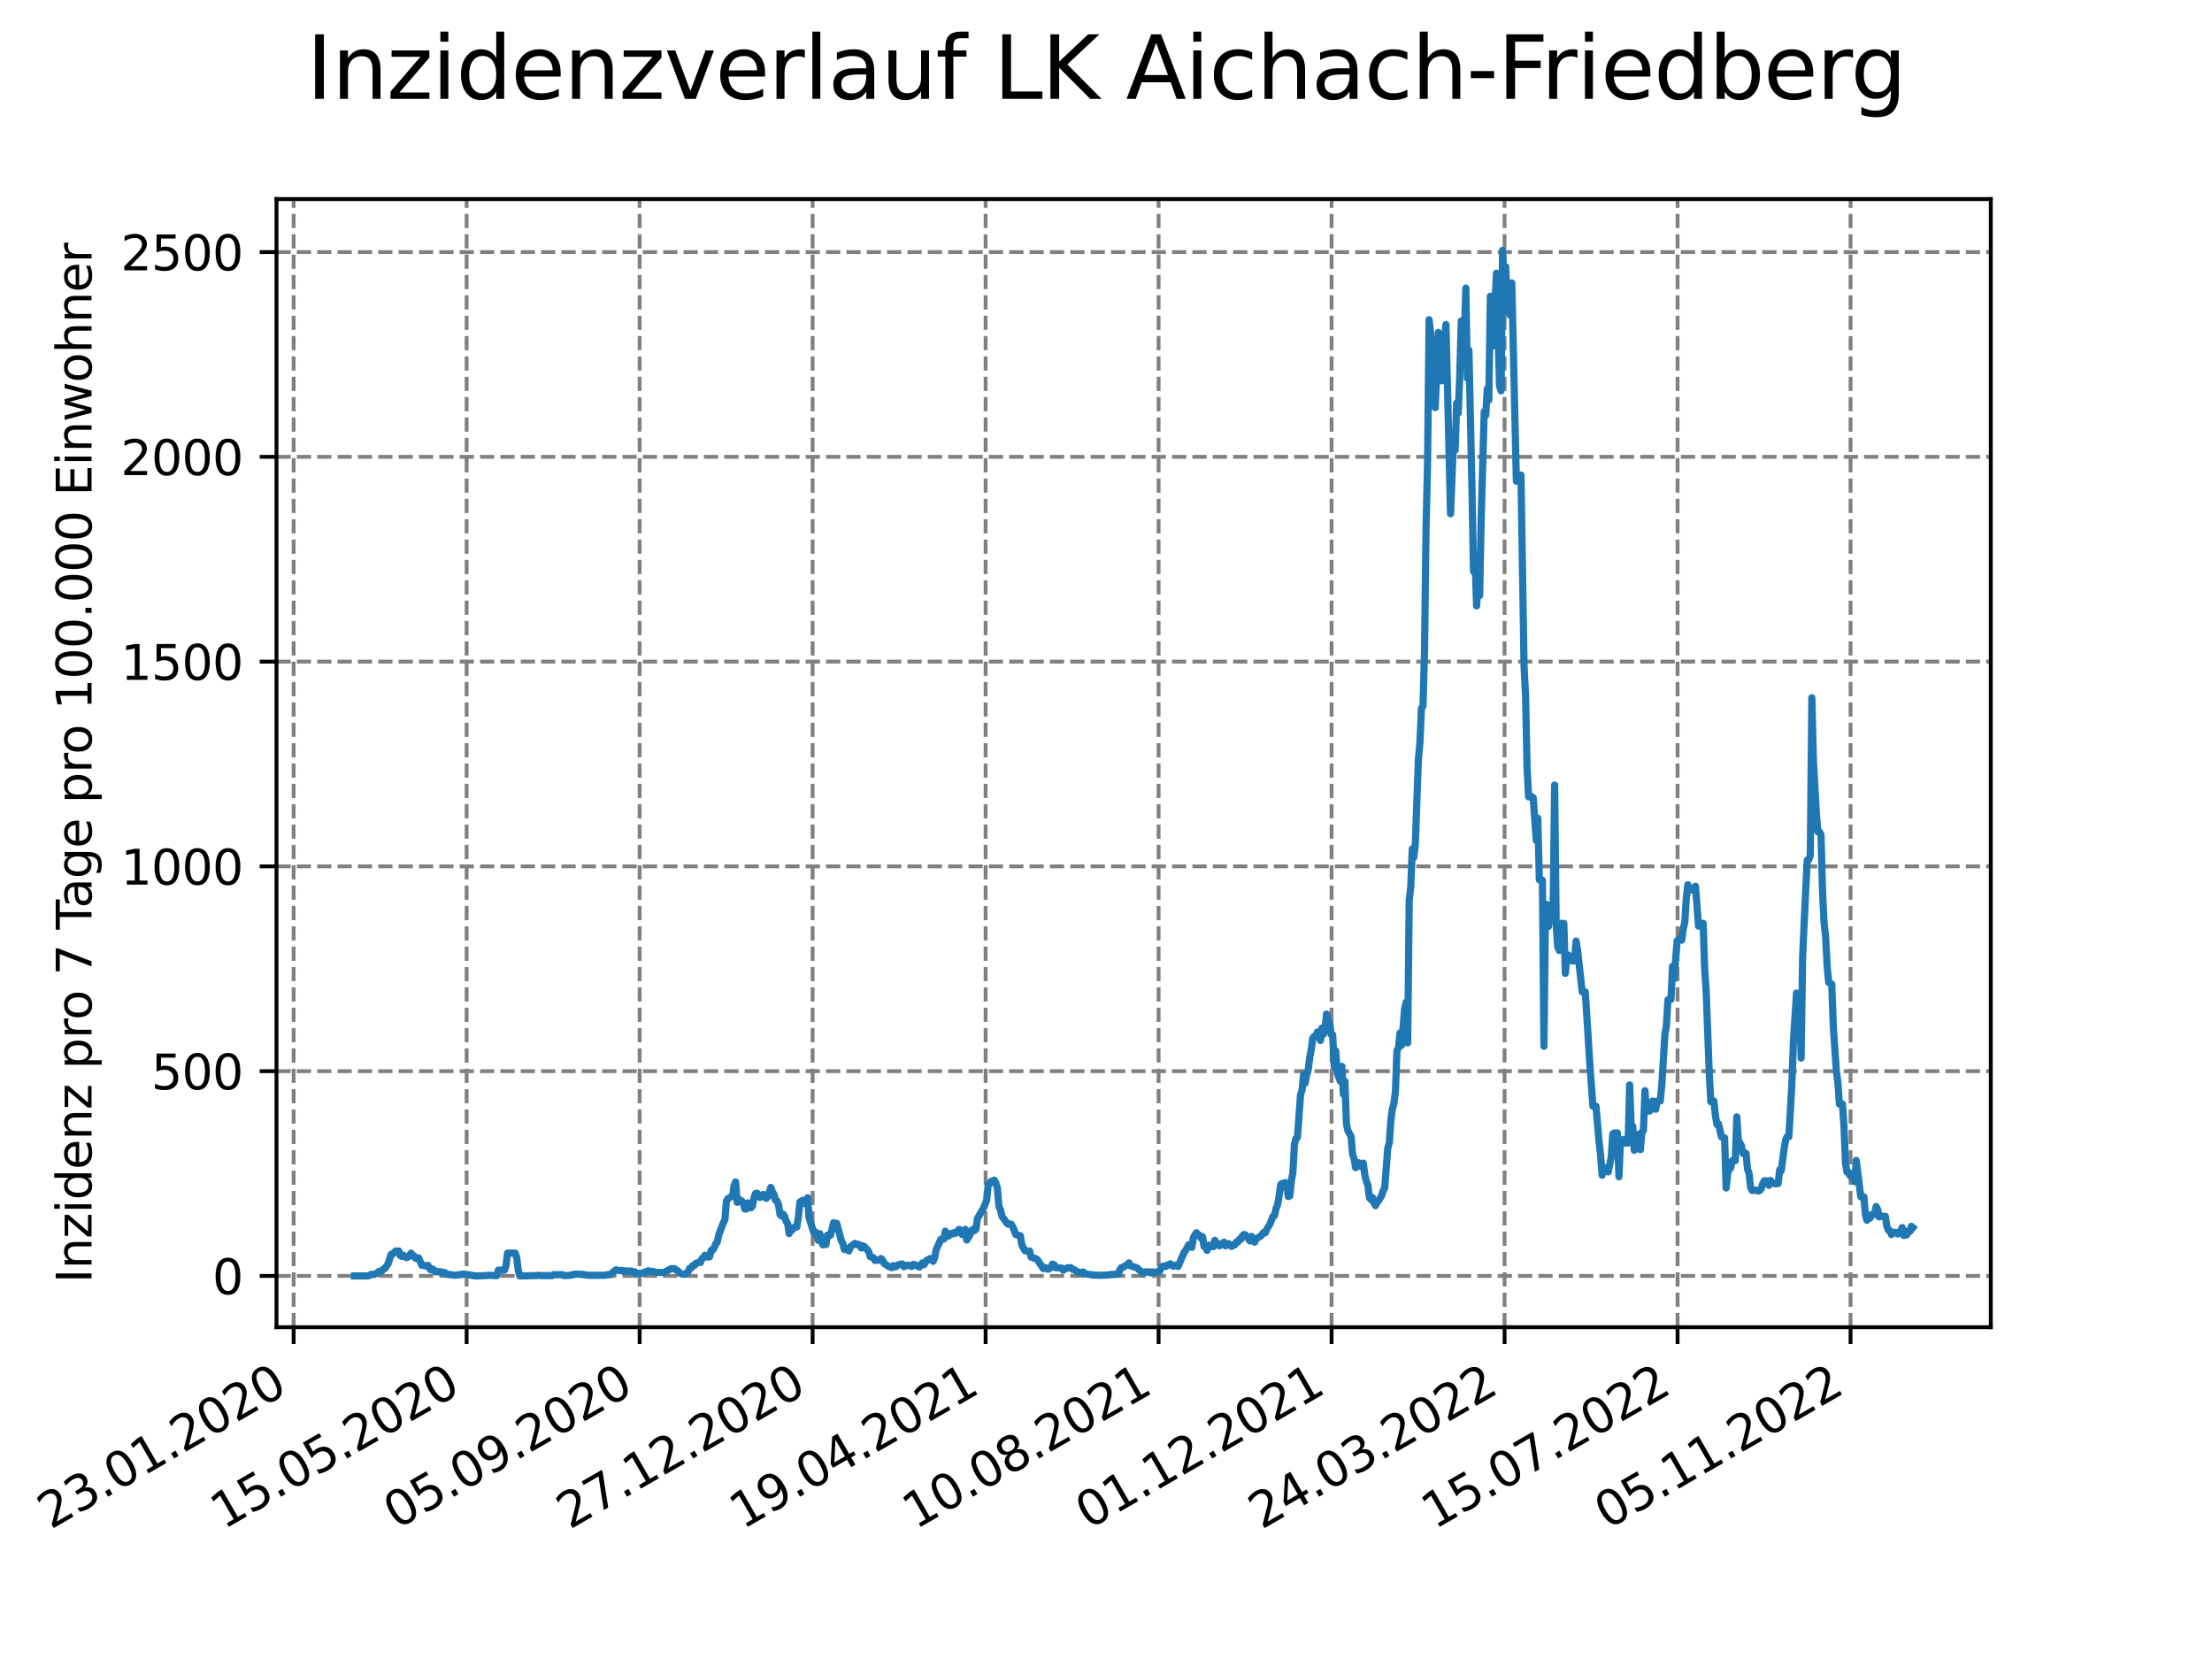 <?xml version="1.0" encoding="utf-8" standalone="no"?>
<!DOCTYPE svg PUBLIC "-//W3C//DTD SVG 1.1//EN"
  "http://www.w3.org/Graphics/SVG/1.1/DTD/svg11.dtd">
<svg xmlns:xlink="http://www.w3.org/1999/xlink" width="460.8pt" height="345.6pt" viewBox="0 0 460.8 345.6" xmlns="http://www.w3.org/2000/svg" version="1.1">
 <defs>
  <style type="text/css">*{stroke-linejoin: round; stroke-linecap: butt}</style>
 </defs>
 <g id="figure_1">
  <g id="patch_1">
   <path d="M 0 345.6 
L 460.8 345.6 
L 460.8 0 
L 0 0 
z
" style="fill: #ffffff"/>
  </g>
  <g id="axes_1">
   <g id="patch_2">
    <path d="M 57.6 276.48 
L 414.72 276.48 
L 414.72 41.472 
L 57.6 41.472 
z
" style="fill: #ffffff"/>
   </g>
   <g id="matplotlib.axis_1">
    <g id="xtick_1">
     <g id="line2d_1">
      <path d="M 61.169 276.48 
L 61.169 41.472 
" clip-path="url(#p72511f8af3)" style="fill: none; stroke-dasharray: 2.96,1.28; stroke-dashoffset: 0; stroke: #808080; stroke-width: 0.8"/>
     </g>
     <g id="line2d_2">
      <defs>
       <path id="m64e307fc6c" d="M 0 0 
L 0 3.5 
" style="stroke: #000000; stroke-width: 0.8"/>
      </defs>
      <g>
       <use xlink:href="#m64e307fc6c" x="61.169" y="276.48" style="stroke: #000000; stroke-width: 0.8"/>
      </g>
     </g>
     <g id="text_1">
      <!-- 23.01.2020 -->
      <g transform="translate(10.544 318.689) rotate(-30) scale(0.1 -0.1)">
       <defs>
        <path id="DejaVuSans-32" d="M 1228 531 
L 3431 531 
L 3431 0 
L 469 0 
L 469 531 
Q 828 903 1448 1529 
Q 2069 2156 2228 2338 
Q 2531 2678 2651 2914 
Q 2772 3150 2772 3378 
Q 2772 3750 2511 3984 
Q 2250 4219 1831 4219 
Q 1534 4219 1204 4116 
Q 875 4013 500 3803 
L 500 4441 
Q 881 4594 1212 4672 
Q 1544 4750 1819 4750 
Q 2544 4750 2975 4387 
Q 3406 4025 3406 3419 
Q 3406 3131 3298 2873 
Q 3191 2616 2906 2266 
Q 2828 2175 2409 1742 
Q 1991 1309 1228 531 
z
" transform="scale(0.016)"/>
        <path id="DejaVuSans-33" d="M 2597 2516 
Q 3050 2419 3304 2112 
Q 3559 1806 3559 1356 
Q 3559 666 3084 287 
Q 2609 -91 1734 -91 
Q 1441 -91 1130 -33 
Q 819 25 488 141 
L 488 750 
Q 750 597 1062 519 
Q 1375 441 1716 441 
Q 2309 441 2620 675 
Q 2931 909 2931 1356 
Q 2931 1769 2642 2001 
Q 2353 2234 1838 2234 
L 1294 2234 
L 1294 2753 
L 1863 2753 
Q 2328 2753 2575 2939 
Q 2822 3125 2822 3475 
Q 2822 3834 2567 4026 
Q 2313 4219 1838 4219 
Q 1578 4219 1281 4162 
Q 984 4106 628 3988 
L 628 4550 
Q 988 4650 1302 4700 
Q 1616 4750 1894 4750 
Q 2613 4750 3031 4423 
Q 3450 4097 3450 3541 
Q 3450 3153 3228 2886 
Q 3006 2619 2597 2516 
z
" transform="scale(0.016)"/>
        <path id="DejaVuSans-2e" d="M 684 794 
L 1344 794 
L 1344 0 
L 684 0 
L 684 794 
z
" transform="scale(0.016)"/>
        <path id="DejaVuSans-30" d="M 2034 4250 
Q 1547 4250 1301 3770 
Q 1056 3291 1056 2328 
Q 1056 1369 1301 889 
Q 1547 409 2034 409 
Q 2525 409 2770 889 
Q 3016 1369 3016 2328 
Q 3016 3291 2770 3770 
Q 2525 4250 2034 4250 
z
M 2034 4750 
Q 2819 4750 3233 4129 
Q 3647 3509 3647 2328 
Q 3647 1150 3233 529 
Q 2819 -91 2034 -91 
Q 1250 -91 836 529 
Q 422 1150 422 2328 
Q 422 3509 836 4129 
Q 1250 4750 2034 4750 
z
" transform="scale(0.016)"/>
        <path id="DejaVuSans-31" d="M 794 531 
L 1825 531 
L 1825 4091 
L 703 3866 
L 703 4441 
L 1819 4666 
L 2450 4666 
L 2450 531 
L 3481 531 
L 3481 0 
L 794 0 
L 794 531 
z
" transform="scale(0.016)"/>
       </defs>
       <use xlink:href="#DejaVuSans-32"/>
       <use xlink:href="#DejaVuSans-33" x="63.623"/>
       <use xlink:href="#DejaVuSans-2e" x="127.246"/>
       <use xlink:href="#DejaVuSans-30" x="159.033"/>
       <use xlink:href="#DejaVuSans-31" x="222.656"/>
       <use xlink:href="#DejaVuSans-2e" x="286.279"/>
       <use xlink:href="#DejaVuSans-32" x="318.066"/>
       <use xlink:href="#DejaVuSans-30" x="381.689"/>
       <use xlink:href="#DejaVuSans-32" x="445.312"/>
       <use xlink:href="#DejaVuSans-30" x="508.936"/>
      </g>
     </g>
    </g>
    <g id="xtick_2">
     <g id="line2d_3">
      <path d="M 97.206 276.48 
L 97.206 41.472 
" clip-path="url(#p72511f8af3)" style="fill: none; stroke-dasharray: 2.96,1.28; stroke-dashoffset: 0; stroke: #808080; stroke-width: 0.8"/>
     </g>
     <g id="line2d_4">
      <g>
       <use xlink:href="#m64e307fc6c" x="97.206" y="276.48" style="stroke: #000000; stroke-width: 0.8"/>
      </g>
     </g>
     <g id="text_2">
      <!-- 15.05.2020 -->
      <g transform="translate(46.581 318.689) rotate(-30) scale(0.1 -0.1)">
       <defs>
        <path id="DejaVuSans-35" d="M 691 4666 
L 3169 4666 
L 3169 4134 
L 1269 4134 
L 1269 2991 
Q 1406 3038 1543 3061 
Q 1681 3084 1819 3084 
Q 2600 3084 3056 2656 
Q 3513 2228 3513 1497 
Q 3513 744 3044 326 
Q 2575 -91 1722 -91 
Q 1428 -91 1123 -41 
Q 819 9 494 109 
L 494 744 
Q 775 591 1075 516 
Q 1375 441 1709 441 
Q 2250 441 2565 725 
Q 2881 1009 2881 1497 
Q 2881 1984 2565 2268 
Q 2250 2553 1709 2553 
Q 1456 2553 1204 2497 
Q 953 2441 691 2322 
L 691 4666 
z
" transform="scale(0.016)"/>
       </defs>
       <use xlink:href="#DejaVuSans-31"/>
       <use xlink:href="#DejaVuSans-35" x="63.623"/>
       <use xlink:href="#DejaVuSans-2e" x="127.246"/>
       <use xlink:href="#DejaVuSans-30" x="159.033"/>
       <use xlink:href="#DejaVuSans-35" x="222.656"/>
       <use xlink:href="#DejaVuSans-2e" x="286.279"/>
       <use xlink:href="#DejaVuSans-32" x="318.066"/>
       <use xlink:href="#DejaVuSans-30" x="381.689"/>
       <use xlink:href="#DejaVuSans-32" x="445.312"/>
       <use xlink:href="#DejaVuSans-30" x="508.936"/>
      </g>
     </g>
    </g>
    <g id="xtick_3">
     <g id="line2d_5">
      <path d="M 133.244 276.48 
L 133.244 41.472 
" clip-path="url(#p72511f8af3)" style="fill: none; stroke-dasharray: 2.96,1.28; stroke-dashoffset: 0; stroke: #808080; stroke-width: 0.8"/>
     </g>
     <g id="line2d_6">
      <g>
       <use xlink:href="#m64e307fc6c" x="133.244" y="276.48" style="stroke: #000000; stroke-width: 0.8"/>
      </g>
     </g>
     <g id="text_3">
      <!-- 05.09.2020 -->
      <g transform="translate(82.619 318.689) rotate(-30) scale(0.1 -0.1)">
       <defs>
        <path id="DejaVuSans-39" d="M 703 97 
L 703 672 
Q 941 559 1184 500 
Q 1428 441 1663 441 
Q 2288 441 2617 861 
Q 2947 1281 2994 2138 
Q 2813 1869 2534 1725 
Q 2256 1581 1919 1581 
Q 1219 1581 811 2004 
Q 403 2428 403 3163 
Q 403 3881 828 4315 
Q 1253 4750 1959 4750 
Q 2769 4750 3195 4129 
Q 3622 3509 3622 2328 
Q 3622 1225 3098 567 
Q 2575 -91 1691 -91 
Q 1453 -91 1209 -44 
Q 966 3 703 97 
z
M 1959 2075 
Q 2384 2075 2632 2365 
Q 2881 2656 2881 3163 
Q 2881 3666 2632 3958 
Q 2384 4250 1959 4250 
Q 1534 4250 1286 3958 
Q 1038 3666 1038 3163 
Q 1038 2656 1286 2365 
Q 1534 2075 1959 2075 
z
" transform="scale(0.016)"/>
       </defs>
       <use xlink:href="#DejaVuSans-30"/>
       <use xlink:href="#DejaVuSans-35" x="63.623"/>
       <use xlink:href="#DejaVuSans-2e" x="127.246"/>
       <use xlink:href="#DejaVuSans-30" x="159.033"/>
       <use xlink:href="#DejaVuSans-39" x="222.656"/>
       <use xlink:href="#DejaVuSans-2e" x="286.279"/>
       <use xlink:href="#DejaVuSans-32" x="318.066"/>
       <use xlink:href="#DejaVuSans-30" x="381.689"/>
       <use xlink:href="#DejaVuSans-32" x="445.312"/>
       <use xlink:href="#DejaVuSans-30" x="508.936"/>
      </g>
     </g>
    </g>
    <g id="xtick_4">
     <g id="line2d_7">
      <path d="M 169.281 276.48 
L 169.281 41.472 
" clip-path="url(#p72511f8af3)" style="fill: none; stroke-dasharray: 2.96,1.28; stroke-dashoffset: 0; stroke: #808080; stroke-width: 0.8"/>
     </g>
     <g id="line2d_8">
      <g>
       <use xlink:href="#m64e307fc6c" x="169.281" y="276.48" style="stroke: #000000; stroke-width: 0.8"/>
      </g>
     </g>
     <g id="text_4">
      <!-- 27.12.2020 -->
      <g transform="translate(118.656 318.689) rotate(-30) scale(0.1 -0.1)">
       <defs>
        <path id="DejaVuSans-37" d="M 525 4666 
L 3525 4666 
L 3525 4397 
L 1831 0 
L 1172 0 
L 2766 4134 
L 525 4134 
L 525 4666 
z
" transform="scale(0.016)"/>
       </defs>
       <use xlink:href="#DejaVuSans-32"/>
       <use xlink:href="#DejaVuSans-37" x="63.623"/>
       <use xlink:href="#DejaVuSans-2e" x="127.246"/>
       <use xlink:href="#DejaVuSans-31" x="159.033"/>
       <use xlink:href="#DejaVuSans-32" x="222.656"/>
       <use xlink:href="#DejaVuSans-2e" x="286.279"/>
       <use xlink:href="#DejaVuSans-32" x="318.066"/>
       <use xlink:href="#DejaVuSans-30" x="381.689"/>
       <use xlink:href="#DejaVuSans-32" x="445.312"/>
       <use xlink:href="#DejaVuSans-30" x="508.936"/>
      </g>
     </g>
    </g>
    <g id="xtick_5">
     <g id="line2d_9">
      <path d="M 205.318 276.48 
L 205.318 41.472 
" clip-path="url(#p72511f8af3)" style="fill: none; stroke-dasharray: 2.96,1.28; stroke-dashoffset: 0; stroke: #808080; stroke-width: 0.8"/>
     </g>
     <g id="line2d_10">
      <g>
       <use xlink:href="#m64e307fc6c" x="205.318" y="276.48" style="stroke: #000000; stroke-width: 0.8"/>
      </g>
     </g>
     <g id="text_5">
      <!-- 19.04.2021 -->
      <g transform="translate(154.693 318.689) rotate(-30) scale(0.1 -0.1)">
       <defs>
        <path id="DejaVuSans-34" d="M 2419 4116 
L 825 1625 
L 2419 1625 
L 2419 4116 
z
M 2253 4666 
L 3047 4666 
L 3047 1625 
L 3713 1625 
L 3713 1100 
L 3047 1100 
L 3047 0 
L 2419 0 
L 2419 1100 
L 313 1100 
L 313 1709 
L 2253 4666 
z
" transform="scale(0.016)"/>
       </defs>
       <use xlink:href="#DejaVuSans-31"/>
       <use xlink:href="#DejaVuSans-39" x="63.623"/>
       <use xlink:href="#DejaVuSans-2e" x="127.246"/>
       <use xlink:href="#DejaVuSans-30" x="159.033"/>
       <use xlink:href="#DejaVuSans-34" x="222.656"/>
       <use xlink:href="#DejaVuSans-2e" x="286.279"/>
       <use xlink:href="#DejaVuSans-32" x="318.066"/>
       <use xlink:href="#DejaVuSans-30" x="381.689"/>
       <use xlink:href="#DejaVuSans-32" x="445.312"/>
       <use xlink:href="#DejaVuSans-31" x="508.936"/>
      </g>
     </g>
    </g>
    <g id="xtick_6">
     <g id="line2d_11">
      <path d="M 241.356 276.48 
L 241.356 41.472 
" clip-path="url(#p72511f8af3)" style="fill: none; stroke-dasharray: 2.96,1.28; stroke-dashoffset: 0; stroke: #808080; stroke-width: 0.8"/>
     </g>
     <g id="line2d_12">
      <g>
       <use xlink:href="#m64e307fc6c" x="241.356" y="276.48" style="stroke: #000000; stroke-width: 0.8"/>
      </g>
     </g>
     <g id="text_6">
      <!-- 10.08.2021 -->
      <g transform="translate(190.73 318.689) rotate(-30) scale(0.1 -0.1)">
       <defs>
        <path id="DejaVuSans-38" d="M 2034 2216 
Q 1584 2216 1326 1975 
Q 1069 1734 1069 1313 
Q 1069 891 1326 650 
Q 1584 409 2034 409 
Q 2484 409 2743 651 
Q 3003 894 3003 1313 
Q 3003 1734 2745 1975 
Q 2488 2216 2034 2216 
z
M 1403 2484 
Q 997 2584 770 2862 
Q 544 3141 544 3541 
Q 544 4100 942 4425 
Q 1341 4750 2034 4750 
Q 2731 4750 3128 4425 
Q 3525 4100 3525 3541 
Q 3525 3141 3298 2862 
Q 3072 2584 2669 2484 
Q 3125 2378 3379 2068 
Q 3634 1759 3634 1313 
Q 3634 634 3220 271 
Q 2806 -91 2034 -91 
Q 1263 -91 848 271 
Q 434 634 434 1313 
Q 434 1759 690 2068 
Q 947 2378 1403 2484 
z
M 1172 3481 
Q 1172 3119 1398 2916 
Q 1625 2713 2034 2713 
Q 2441 2713 2670 2916 
Q 2900 3119 2900 3481 
Q 2900 3844 2670 4047 
Q 2441 4250 2034 4250 
Q 1625 4250 1398 4047 
Q 1172 3844 1172 3481 
z
" transform="scale(0.016)"/>
       </defs>
       <use xlink:href="#DejaVuSans-31"/>
       <use xlink:href="#DejaVuSans-30" x="63.623"/>
       <use xlink:href="#DejaVuSans-2e" x="127.246"/>
       <use xlink:href="#DejaVuSans-30" x="159.033"/>
       <use xlink:href="#DejaVuSans-38" x="222.656"/>
       <use xlink:href="#DejaVuSans-2e" x="286.279"/>
       <use xlink:href="#DejaVuSans-32" x="318.066"/>
       <use xlink:href="#DejaVuSans-30" x="381.689"/>
       <use xlink:href="#DejaVuSans-32" x="445.312"/>
       <use xlink:href="#DejaVuSans-31" x="508.936"/>
      </g>
     </g>
    </g>
    <g id="xtick_7">
     <g id="line2d_13">
      <path d="M 277.393 276.48 
L 277.393 41.472 
" clip-path="url(#p72511f8af3)" style="fill: none; stroke-dasharray: 2.96,1.28; stroke-dashoffset: 0; stroke: #808080; stroke-width: 0.8"/>
     </g>
     <g id="line2d_14">
      <g>
       <use xlink:href="#m64e307fc6c" x="277.393" y="276.48" style="stroke: #000000; stroke-width: 0.8"/>
      </g>
     </g>
     <g id="text_7">
      <!-- 01.12.2021 -->
      <g transform="translate(226.768 318.689) rotate(-30) scale(0.1 -0.1)">
       <use xlink:href="#DejaVuSans-30"/>
       <use xlink:href="#DejaVuSans-31" x="63.623"/>
       <use xlink:href="#DejaVuSans-2e" x="127.246"/>
       <use xlink:href="#DejaVuSans-31" x="159.033"/>
       <use xlink:href="#DejaVuSans-32" x="222.656"/>
       <use xlink:href="#DejaVuSans-2e" x="286.279"/>
       <use xlink:href="#DejaVuSans-32" x="318.066"/>
       <use xlink:href="#DejaVuSans-30" x="381.689"/>
       <use xlink:href="#DejaVuSans-32" x="445.312"/>
       <use xlink:href="#DejaVuSans-31" x="508.936"/>
      </g>
     </g>
    </g>
    <g id="xtick_8">
     <g id="line2d_15">
      <path d="M 313.43 276.48 
L 313.43 41.472 
" clip-path="url(#p72511f8af3)" style="fill: none; stroke-dasharray: 2.96,1.28; stroke-dashoffset: 0; stroke: #808080; stroke-width: 0.8"/>
     </g>
     <g id="line2d_16">
      <g>
       <use xlink:href="#m64e307fc6c" x="313.43" y="276.48" style="stroke: #000000; stroke-width: 0.8"/>
      </g>
     </g>
     <g id="text_8">
      <!-- 24.03.2022 -->
      <g transform="translate(262.805 318.689) rotate(-30) scale(0.1 -0.1)">
       <use xlink:href="#DejaVuSans-32"/>
       <use xlink:href="#DejaVuSans-34" x="63.623"/>
       <use xlink:href="#DejaVuSans-2e" x="127.246"/>
       <use xlink:href="#DejaVuSans-30" x="159.033"/>
       <use xlink:href="#DejaVuSans-33" x="222.656"/>
       <use xlink:href="#DejaVuSans-2e" x="286.279"/>
       <use xlink:href="#DejaVuSans-32" x="318.066"/>
       <use xlink:href="#DejaVuSans-30" x="381.689"/>
       <use xlink:href="#DejaVuSans-32" x="445.312"/>
       <use xlink:href="#DejaVuSans-32" x="508.936"/>
      </g>
     </g>
    </g>
    <g id="xtick_9">
     <g id="line2d_17">
      <path d="M 349.468 276.48 
L 349.468 41.472 
" clip-path="url(#p72511f8af3)" style="fill: none; stroke-dasharray: 2.96,1.28; stroke-dashoffset: 0; stroke: #808080; stroke-width: 0.8"/>
     </g>
     <g id="line2d_18">
      <g>
       <use xlink:href="#m64e307fc6c" x="349.468" y="276.48" style="stroke: #000000; stroke-width: 0.8"/>
      </g>
     </g>
     <g id="text_9">
      <!-- 15.07.2022 -->
      <g transform="translate(298.842 318.689) rotate(-30) scale(0.1 -0.1)">
       <use xlink:href="#DejaVuSans-31"/>
       <use xlink:href="#DejaVuSans-35" x="63.623"/>
       <use xlink:href="#DejaVuSans-2e" x="127.246"/>
       <use xlink:href="#DejaVuSans-30" x="159.033"/>
       <use xlink:href="#DejaVuSans-37" x="222.656"/>
       <use xlink:href="#DejaVuSans-2e" x="286.279"/>
       <use xlink:href="#DejaVuSans-32" x="318.066"/>
       <use xlink:href="#DejaVuSans-30" x="381.689"/>
       <use xlink:href="#DejaVuSans-32" x="445.312"/>
       <use xlink:href="#DejaVuSans-32" x="508.936"/>
      </g>
     </g>
    </g>
    <g id="xtick_10">
     <g id="line2d_19">
      <path d="M 385.505 276.48 
L 385.505 41.472 
" clip-path="url(#p72511f8af3)" style="fill: none; stroke-dasharray: 2.96,1.28; stroke-dashoffset: 0; stroke: #808080; stroke-width: 0.8"/>
     </g>
     <g id="line2d_20">
      <g>
       <use xlink:href="#m64e307fc6c" x="385.505" y="276.48" style="stroke: #000000; stroke-width: 0.8"/>
      </g>
     </g>
     <g id="text_10">
      <!-- 05.11.2022 -->
      <g transform="translate(334.88 318.689) rotate(-30) scale(0.1 -0.1)">
       <use xlink:href="#DejaVuSans-30"/>
       <use xlink:href="#DejaVuSans-35" x="63.623"/>
       <use xlink:href="#DejaVuSans-2e" x="127.246"/>
       <use xlink:href="#DejaVuSans-31" x="159.033"/>
       <use xlink:href="#DejaVuSans-31" x="222.656"/>
       <use xlink:href="#DejaVuSans-2e" x="286.279"/>
       <use xlink:href="#DejaVuSans-32" x="318.066"/>
       <use xlink:href="#DejaVuSans-30" x="381.689"/>
       <use xlink:href="#DejaVuSans-32" x="445.312"/>
       <use xlink:href="#DejaVuSans-32" x="508.936"/>
      </g>
     </g>
    </g>
   </g>
   <g id="matplotlib.axis_2">
    <g id="ytick_1">
     <g id="line2d_21">
      <path d="M 57.6 265.798 
L 414.72 265.798 
" clip-path="url(#p72511f8af3)" style="fill: none; stroke-dasharray: 2.96,1.28; stroke-dashoffset: 0; stroke: #808080; stroke-width: 0.8"/>
     </g>
     <g id="line2d_22">
      <defs>
       <path id="m53339ea89e" d="M 0 0 
L -3.5 0 
" style="stroke: #000000; stroke-width: 0.8"/>
      </defs>
      <g>
       <use xlink:href="#m53339ea89e" x="57.6" y="265.798" style="stroke: #000000; stroke-width: 0.8"/>
      </g>
     </g>
     <g id="text_11">
      <!-- 0 -->
      <g transform="translate(44.237 269.597) scale(0.1 -0.1)">
       <use xlink:href="#DejaVuSans-30"/>
      </g>
     </g>
    </g>
    <g id="ytick_2">
     <g id="line2d_23">
      <path d="M 57.6 223.14 
L 414.72 223.14 
" clip-path="url(#p72511f8af3)" style="fill: none; stroke-dasharray: 2.96,1.28; stroke-dashoffset: 0; stroke: #808080; stroke-width: 0.8"/>
     </g>
     <g id="line2d_24">
      <g>
       <use xlink:href="#m53339ea89e" x="57.6" y="223.14" style="stroke: #000000; stroke-width: 0.8"/>
      </g>
     </g>
     <g id="text_12">
      <!-- 500 -->
      <g transform="translate(31.512 226.94) scale(0.1 -0.1)">
       <use xlink:href="#DejaVuSans-35"/>
       <use xlink:href="#DejaVuSans-30" x="63.623"/>
       <use xlink:href="#DejaVuSans-30" x="127.246"/>
      </g>
     </g>
    </g>
    <g id="ytick_3">
     <g id="line2d_25">
      <path d="M 57.6 180.483 
L 414.72 180.483 
" clip-path="url(#p72511f8af3)" style="fill: none; stroke-dasharray: 2.96,1.28; stroke-dashoffset: 0; stroke: #808080; stroke-width: 0.8"/>
     </g>
     <g id="line2d_26">
      <g>
       <use xlink:href="#m53339ea89e" x="57.6" y="180.483" style="stroke: #000000; stroke-width: 0.8"/>
      </g>
     </g>
     <g id="text_13">
      <!-- 1000 -->
      <g transform="translate(25.15 184.282) scale(0.1 -0.1)">
       <use xlink:href="#DejaVuSans-31"/>
       <use xlink:href="#DejaVuSans-30" x="63.623"/>
       <use xlink:href="#DejaVuSans-30" x="127.246"/>
       <use xlink:href="#DejaVuSans-30" x="190.869"/>
      </g>
     </g>
    </g>
    <g id="ytick_4">
     <g id="line2d_27">
      <path d="M 57.6 137.825 
L 414.72 137.825 
" clip-path="url(#p72511f8af3)" style="fill: none; stroke-dasharray: 2.96,1.28; stroke-dashoffset: 0; stroke: #808080; stroke-width: 0.8"/>
     </g>
     <g id="line2d_28">
      <g>
       <use xlink:href="#m53339ea89e" x="57.6" y="137.825" style="stroke: #000000; stroke-width: 0.8"/>
      </g>
     </g>
     <g id="text_14">
      <!-- 1500 -->
      <g transform="translate(25.15 141.625) scale(0.1 -0.1)">
       <use xlink:href="#DejaVuSans-31"/>
       <use xlink:href="#DejaVuSans-35" x="63.623"/>
       <use xlink:href="#DejaVuSans-30" x="127.246"/>
       <use xlink:href="#DejaVuSans-30" x="190.869"/>
      </g>
     </g>
    </g>
    <g id="ytick_5">
     <g id="line2d_29">
      <path d="M 57.6 95.168 
L 414.72 95.168 
" clip-path="url(#p72511f8af3)" style="fill: none; stroke-dasharray: 2.96,1.28; stroke-dashoffset: 0; stroke: #808080; stroke-width: 0.8"/>
     </g>
     <g id="line2d_30">
      <g>
       <use xlink:href="#m53339ea89e" x="57.6" y="95.168" style="stroke: #000000; stroke-width: 0.8"/>
      </g>
     </g>
     <g id="text_15">
      <!-- 2000 -->
      <g transform="translate(25.15 98.967) scale(0.1 -0.1)">
       <use xlink:href="#DejaVuSans-32"/>
       <use xlink:href="#DejaVuSans-30" x="63.623"/>
       <use xlink:href="#DejaVuSans-30" x="127.246"/>
       <use xlink:href="#DejaVuSans-30" x="190.869"/>
      </g>
     </g>
    </g>
    <g id="ytick_6">
     <g id="line2d_31">
      <path d="M 57.6 52.511 
L 414.72 52.511 
" clip-path="url(#p72511f8af3)" style="fill: none; stroke-dasharray: 2.96,1.28; stroke-dashoffset: 0; stroke: #808080; stroke-width: 0.8"/>
     </g>
     <g id="line2d_32">
      <g>
       <use xlink:href="#m53339ea89e" x="57.6" y="52.511" style="stroke: #000000; stroke-width: 0.8"/>
      </g>
     </g>
     <g id="text_16">
      <!-- 2500 -->
      <g transform="translate(25.15 56.31) scale(0.1 -0.1)">
       <use xlink:href="#DejaVuSans-32"/>
       <use xlink:href="#DejaVuSans-35" x="63.623"/>
       <use xlink:href="#DejaVuSans-30" x="127.246"/>
       <use xlink:href="#DejaVuSans-30" x="190.869"/>
      </g>
     </g>
    </g>
    <g id="text_17">
     <!-- Inzidenz pro 7 Tage pro 100.000 Einwohner -->
     <g transform="translate(19.07 267.301) rotate(-90) scale(0.1 -0.1)">
      <defs>
       <path id="DejaVuSans-49" d="M 628 4666 
L 1259 4666 
L 1259 0 
L 628 0 
L 628 4666 
z
" transform="scale(0.016)"/>
       <path id="DejaVuSans-6e" d="M 3513 2113 
L 3513 0 
L 2938 0 
L 2938 2094 
Q 2938 2591 2744 2837 
Q 2550 3084 2163 3084 
Q 1697 3084 1428 2787 
Q 1159 2491 1159 1978 
L 1159 0 
L 581 0 
L 581 3500 
L 1159 3500 
L 1159 2956 
Q 1366 3272 1645 3428 
Q 1925 3584 2291 3584 
Q 2894 3584 3203 3211 
Q 3513 2838 3513 2113 
z
" transform="scale(0.016)"/>
       <path id="DejaVuSans-7a" d="M 353 3500 
L 3084 3500 
L 3084 2975 
L 922 459 
L 3084 459 
L 3084 0 
L 275 0 
L 275 525 
L 2438 3041 
L 353 3041 
L 353 3500 
z
" transform="scale(0.016)"/>
       <path id="DejaVuSans-69" d="M 603 3500 
L 1178 3500 
L 1178 0 
L 603 0 
L 603 3500 
z
M 603 4863 
L 1178 4863 
L 1178 4134 
L 603 4134 
L 603 4863 
z
" transform="scale(0.016)"/>
       <path id="DejaVuSans-64" d="M 2906 2969 
L 2906 4863 
L 3481 4863 
L 3481 0 
L 2906 0 
L 2906 525 
Q 2725 213 2448 61 
Q 2172 -91 1784 -91 
Q 1150 -91 751 415 
Q 353 922 353 1747 
Q 353 2572 751 3078 
Q 1150 3584 1784 3584 
Q 2172 3584 2448 3432 
Q 2725 3281 2906 2969 
z
M 947 1747 
Q 947 1113 1208 752 
Q 1469 391 1925 391 
Q 2381 391 2643 752 
Q 2906 1113 2906 1747 
Q 2906 2381 2643 2742 
Q 2381 3103 1925 3103 
Q 1469 3103 1208 2742 
Q 947 2381 947 1747 
z
" transform="scale(0.016)"/>
       <path id="DejaVuSans-65" d="M 3597 1894 
L 3597 1613 
L 953 1613 
Q 991 1019 1311 708 
Q 1631 397 2203 397 
Q 2534 397 2845 478 
Q 3156 559 3463 722 
L 3463 178 
Q 3153 47 2828 -22 
Q 2503 -91 2169 -91 
Q 1331 -91 842 396 
Q 353 884 353 1716 
Q 353 2575 817 3079 
Q 1281 3584 2069 3584 
Q 2775 3584 3186 3129 
Q 3597 2675 3597 1894 
z
M 3022 2063 
Q 3016 2534 2758 2815 
Q 2500 3097 2075 3097 
Q 1594 3097 1305 2825 
Q 1016 2553 972 2059 
L 3022 2063 
z
" transform="scale(0.016)"/>
       <path id="DejaVuSans-20" transform="scale(0.016)"/>
       <path id="DejaVuSans-70" d="M 1159 525 
L 1159 -1331 
L 581 -1331 
L 581 3500 
L 1159 3500 
L 1159 2969 
Q 1341 3281 1617 3432 
Q 1894 3584 2278 3584 
Q 2916 3584 3314 3078 
Q 3713 2572 3713 1747 
Q 3713 922 3314 415 
Q 2916 -91 2278 -91 
Q 1894 -91 1617 61 
Q 1341 213 1159 525 
z
M 3116 1747 
Q 3116 2381 2855 2742 
Q 2594 3103 2138 3103 
Q 1681 3103 1420 2742 
Q 1159 2381 1159 1747 
Q 1159 1113 1420 752 
Q 1681 391 2138 391 
Q 2594 391 2855 752 
Q 3116 1113 3116 1747 
z
" transform="scale(0.016)"/>
       <path id="DejaVuSans-72" d="M 2631 2963 
Q 2534 3019 2420 3045 
Q 2306 3072 2169 3072 
Q 1681 3072 1420 2755 
Q 1159 2438 1159 1844 
L 1159 0 
L 581 0 
L 581 3500 
L 1159 3500 
L 1159 2956 
Q 1341 3275 1631 3429 
Q 1922 3584 2338 3584 
Q 2397 3584 2469 3576 
Q 2541 3569 2628 3553 
L 2631 2963 
z
" transform="scale(0.016)"/>
       <path id="DejaVuSans-6f" d="M 1959 3097 
Q 1497 3097 1228 2736 
Q 959 2375 959 1747 
Q 959 1119 1226 758 
Q 1494 397 1959 397 
Q 2419 397 2687 759 
Q 2956 1122 2956 1747 
Q 2956 2369 2687 2733 
Q 2419 3097 1959 3097 
z
M 1959 3584 
Q 2709 3584 3137 3096 
Q 3566 2609 3566 1747 
Q 3566 888 3137 398 
Q 2709 -91 1959 -91 
Q 1206 -91 779 398 
Q 353 888 353 1747 
Q 353 2609 779 3096 
Q 1206 3584 1959 3584 
z
" transform="scale(0.016)"/>
       <path id="DejaVuSans-54" d="M -19 4666 
L 3928 4666 
L 3928 4134 
L 2272 4134 
L 2272 0 
L 1638 0 
L 1638 4134 
L -19 4134 
L -19 4666 
z
" transform="scale(0.016)"/>
       <path id="DejaVuSans-61" d="M 2194 1759 
Q 1497 1759 1228 1600 
Q 959 1441 959 1056 
Q 959 750 1161 570 
Q 1363 391 1709 391 
Q 2188 391 2477 730 
Q 2766 1069 2766 1631 
L 2766 1759 
L 2194 1759 
z
M 3341 1997 
L 3341 0 
L 2766 0 
L 2766 531 
Q 2569 213 2275 61 
Q 1981 -91 1556 -91 
Q 1019 -91 701 211 
Q 384 513 384 1019 
Q 384 1609 779 1909 
Q 1175 2209 1959 2209 
L 2766 2209 
L 2766 2266 
Q 2766 2663 2505 2880 
Q 2244 3097 1772 3097 
Q 1472 3097 1187 3025 
Q 903 2953 641 2809 
L 641 3341 
Q 956 3463 1253 3523 
Q 1550 3584 1831 3584 
Q 2591 3584 2966 3190 
Q 3341 2797 3341 1997 
z
" transform="scale(0.016)"/>
       <path id="DejaVuSans-67" d="M 2906 1791 
Q 2906 2416 2648 2759 
Q 2391 3103 1925 3103 
Q 1463 3103 1205 2759 
Q 947 2416 947 1791 
Q 947 1169 1205 825 
Q 1463 481 1925 481 
Q 2391 481 2648 825 
Q 2906 1169 2906 1791 
z
M 3481 434 
Q 3481 -459 3084 -895 
Q 2688 -1331 1869 -1331 
Q 1566 -1331 1297 -1286 
Q 1028 -1241 775 -1147 
L 775 -588 
Q 1028 -725 1275 -790 
Q 1522 -856 1778 -856 
Q 2344 -856 2625 -561 
Q 2906 -266 2906 331 
L 2906 616 
Q 2728 306 2450 153 
Q 2172 0 1784 0 
Q 1141 0 747 490 
Q 353 981 353 1791 
Q 353 2603 747 3093 
Q 1141 3584 1784 3584 
Q 2172 3584 2450 3431 
Q 2728 3278 2906 2969 
L 2906 3500 
L 3481 3500 
L 3481 434 
z
" transform="scale(0.016)"/>
       <path id="DejaVuSans-45" d="M 628 4666 
L 3578 4666 
L 3578 4134 
L 1259 4134 
L 1259 2753 
L 3481 2753 
L 3481 2222 
L 1259 2222 
L 1259 531 
L 3634 531 
L 3634 0 
L 628 0 
L 628 4666 
z
" transform="scale(0.016)"/>
       <path id="DejaVuSans-77" d="M 269 3500 
L 844 3500 
L 1563 769 
L 2278 3500 
L 2956 3500 
L 3675 769 
L 4391 3500 
L 4966 3500 
L 4050 0 
L 3372 0 
L 2619 2869 
L 1863 0 
L 1184 0 
L 269 3500 
z
" transform="scale(0.016)"/>
       <path id="DejaVuSans-68" d="M 3513 2113 
L 3513 0 
L 2938 0 
L 2938 2094 
Q 2938 2591 2744 2837 
Q 2550 3084 2163 3084 
Q 1697 3084 1428 2787 
Q 1159 2491 1159 1978 
L 1159 0 
L 581 0 
L 581 4863 
L 1159 4863 
L 1159 2956 
Q 1366 3272 1645 3428 
Q 1925 3584 2291 3584 
Q 2894 3584 3203 3211 
Q 3513 2838 3513 2113 
z
" transform="scale(0.016)"/>
      </defs>
      <use xlink:href="#DejaVuSans-49"/>
      <use xlink:href="#DejaVuSans-6e" x="29.492"/>
      <use xlink:href="#DejaVuSans-7a" x="92.871"/>
      <use xlink:href="#DejaVuSans-69" x="145.361"/>
      <use xlink:href="#DejaVuSans-64" x="173.145"/>
      <use xlink:href="#DejaVuSans-65" x="236.621"/>
      <use xlink:href="#DejaVuSans-6e" x="298.145"/>
      <use xlink:href="#DejaVuSans-7a" x="361.523"/>
      <use xlink:href="#DejaVuSans-20" x="414.014"/>
      <use xlink:href="#DejaVuSans-70" x="445.801"/>
      <use xlink:href="#DejaVuSans-72" x="509.277"/>
      <use xlink:href="#DejaVuSans-6f" x="548.141"/>
      <use xlink:href="#DejaVuSans-20" x="609.322"/>
      <use xlink:href="#DejaVuSans-37" x="641.109"/>
      <use xlink:href="#DejaVuSans-20" x="704.732"/>
      <use xlink:href="#DejaVuSans-54" x="736.52"/>
      <use xlink:href="#DejaVuSans-61" x="781.104"/>
      <use xlink:href="#DejaVuSans-67" x="842.383"/>
      <use xlink:href="#DejaVuSans-65" x="905.859"/>
      <use xlink:href="#DejaVuSans-20" x="967.383"/>
      <use xlink:href="#DejaVuSans-70" x="999.17"/>
      <use xlink:href="#DejaVuSans-72" x="1062.646"/>
      <use xlink:href="#DejaVuSans-6f" x="1101.51"/>
      <use xlink:href="#DejaVuSans-20" x="1162.691"/>
      <use xlink:href="#DejaVuSans-31" x="1194.479"/>
      <use xlink:href="#DejaVuSans-30" x="1258.102"/>
      <use xlink:href="#DejaVuSans-30" x="1321.725"/>
      <use xlink:href="#DejaVuSans-2e" x="1385.348"/>
      <use xlink:href="#DejaVuSans-30" x="1417.135"/>
      <use xlink:href="#DejaVuSans-30" x="1480.758"/>
      <use xlink:href="#DejaVuSans-30" x="1544.381"/>
      <use xlink:href="#DejaVuSans-20" x="1608.004"/>
      <use xlink:href="#DejaVuSans-45" x="1639.791"/>
      <use xlink:href="#DejaVuSans-69" x="1702.975"/>
      <use xlink:href="#DejaVuSans-6e" x="1730.758"/>
      <use xlink:href="#DejaVuSans-77" x="1794.137"/>
      <use xlink:href="#DejaVuSans-6f" x="1875.924"/>
      <use xlink:href="#DejaVuSans-68" x="1937.105"/>
      <use xlink:href="#DejaVuSans-6e" x="2000.484"/>
      <use xlink:href="#DejaVuSans-65" x="2063.863"/>
      <use xlink:href="#DejaVuSans-72" x="2125.387"/>
     </g>
    </g>
   </g>
   <g id="line2d_33">
    <path d="M 73.833 265.798 
L 76.703 265.798 
L 77.341 265.481 
L 77.979 265.481 
L 78.616 265.164 
L 78.935 264.847 
L 79.254 264.911 
L 79.573 264.721 
L 79.892 264.341 
L 80.211 264.214 
L 80.849 263.263 
L 81.487 261.299 
L 81.806 261.236 
L 82.443 260.602 
L 82.762 260.919 
L 83.081 260.602 
L 83.4 261.553 
L 83.719 261.743 
L 84.038 261.489 
L 84.676 261.996 
L 84.995 261.87 
L 85.314 261.553 
L 85.633 261.046 
L 85.951 261.616 
L 86.27 261.616 
L 86.589 262.123 
L 86.908 262.186 
L 87.227 262.06 
L 87.865 263.58 
L 88.184 263.58 
L 88.503 263.707 
L 88.822 263.707 
L 89.141 263.58 
L 89.46 264.214 
L 89.778 264.531 
L 90.097 264.341 
L 90.735 264.974 
L 91.054 264.847 
L 91.373 264.974 
L 91.692 264.911 
L 92.011 264.974 
L 92.33 265.228 
L 92.649 265.101 
L 93.286 265.481 
L 93.924 265.544 
L 94.881 265.671 
L 96.476 265.418 
L 97.113 265.481 
L 99.027 265.798 
L 101.259 265.734 
L 101.897 265.671 
L 103.492 265.734 
L 103.811 264.594 
L 105.086 264.594 
L 105.405 263.644 
L 105.724 261.046 
L 107.319 261.046 
L 107.638 261.996 
L 107.957 264.594 
L 108.275 265.798 
L 111.784 265.734 
L 112.102 265.671 
L 112.74 265.734 
L 114.973 265.734 
L 115.292 265.544 
L 117.205 265.544 
L 117.524 265.734 
L 118.8 265.671 
L 119.119 265.544 
L 119.437 265.544 
L 119.756 265.418 
L 121.351 265.481 
L 122.627 265.671 
L 126.135 265.671 
L 126.454 265.544 
L 127.091 265.544 
L 128.048 264.721 
L 128.367 264.531 
L 128.686 264.657 
L 129.643 264.657 
L 129.962 264.911 
L 130.281 264.721 
L 130.599 264.847 
L 131.237 264.784 
L 131.556 264.784 
L 131.875 264.974 
L 132.194 264.911 
L 132.513 265.354 
L 133.47 265.228 
L 133.789 265.228 
L 135.064 264.721 
L 135.383 264.847 
L 136.021 264.847 
L 136.659 265.101 
L 136.978 265.038 
L 137.616 265.101 
L 138.253 265.101 
L 139.848 264.277 
L 140.486 264.277 
L 141.124 264.721 
L 141.761 265.291 
L 142.08 265.418 
L 142.718 265.418 
L 143.356 264.911 
L 143.675 264.214 
L 143.994 264.151 
L 144.313 263.644 
L 144.632 263.644 
L 144.951 263.2 
L 145.588 262.947 
L 145.907 263.01 
L 146.226 262.186 
L 146.545 261.996 
L 146.864 261.489 
L 147.502 261.87 
L 147.821 261.806 
L 148.14 260.476 
L 148.459 260.412 
L 148.778 259.906 
L 149.096 259.145 
L 149.415 258.765 
L 149.734 257.244 
L 150.691 254.71 
L 151.01 254.14 
L 151.329 250.212 
L 151.648 249.705 
L 152.286 249.325 
L 152.605 249.198 
L 152.923 246.98 
L 153.242 246.22 
L 153.561 250.465 
L 153.88 249.768 
L 154.199 250.338 
L 154.518 250.148 
L 154.837 250.592 
L 155.156 251.859 
L 155.475 251.859 
L 155.794 250.592 
L 156.113 251.352 
L 156.431 251.606 
L 156.75 251.225 
L 157.069 249.515 
L 157.388 248.628 
L 157.707 248.564 
L 158.345 249.451 
L 158.983 248.818 
L 159.302 248.945 
L 159.621 249.641 
L 159.94 249.325 
L 160.577 247.361 
L 160.896 248.311 
L 161.215 248.754 
L 161.534 250.022 
L 161.853 250.148 
L 162.172 250.909 
L 162.491 252.999 
L 162.81 253.316 
L 163.129 252.936 
L 163.448 253.38 
L 163.767 254.457 
L 164.085 254.9 
L 164.404 256.991 
L 164.723 255.787 
L 165.042 256.231 
L 165.361 255.724 
L 165.68 255.597 
L 165.999 255.597 
L 166.318 253.506 
L 166.637 250.402 
L 167.275 250.022 
L 167.593 250.719 
L 167.912 250.782 
L 168.231 249.515 
L 168.55 253.76 
L 169.507 256.674 
L 169.826 256.611 
L 170.145 257.181 
L 170.464 258.385 
L 170.783 256.991 
L 171.102 258.638 
L 171.42 259.335 
L 171.739 258.702 
L 172.058 259.272 
L 172.377 257.308 
L 172.696 257.435 
L 173.015 257.308 
L 173.653 254.71 
L 173.972 254.837 
L 174.291 254.837 
L 175.247 258.385 
L 175.566 259.018 
L 175.885 260.286 
L 176.204 260.286 
L 176.523 260.159 
L 176.842 260.602 
L 177.161 259.715 
L 178.118 259.018 
L 178.437 259.272 
L 178.755 259.209 
L 179.074 259.335 
L 179.393 259.969 
L 179.712 259.525 
L 180.031 259.652 
L 180.35 260.096 
L 180.669 260.286 
L 180.988 260.793 
L 181.307 261.806 
L 181.945 261.996 
L 182.264 262.567 
L 182.582 262.503 
L 182.901 262.567 
L 183.22 262.44 
L 183.539 262.186 
L 183.858 262.503 
L 184.177 263.2 
L 185.134 263.834 
L 185.453 263.897 
L 185.772 264.087 
L 186.09 263.644 
L 186.409 263.897 
L 186.728 263.834 
L 187.047 263.517 
L 187.685 263.327 
L 188.004 263.327 
L 188.323 263.897 
L 188.642 263.644 
L 189.28 263.58 
L 189.917 263.834 
L 190.236 263.39 
L 190.555 263.454 
L 191.512 263.96 
L 192.15 263.073 
L 192.469 263.454 
L 193.107 262.503 
L 193.426 262.44 
L 193.744 262.186 
L 194.382 262.757 
L 194.701 261.996 
L 195.02 260.349 
L 195.977 258.195 
L 196.296 258.068 
L 196.615 258.131 
L 196.934 256.484 
L 197.252 257.308 
L 197.571 257.498 
L 198.209 256.928 
L 198.528 257.054 
L 198.847 256.738 
L 199.166 256.864 
L 199.804 256.104 
L 200.123 256.421 
L 200.442 257.181 
L 200.761 256.421 
L 201.079 256.104 
L 201.398 258.322 
L 202.036 257.308 
L 202.355 256.357 
L 202.674 256.104 
L 202.993 256.357 
L 203.312 256.041 
L 203.631 253.823 
L 204.906 251.606 
L 205.544 250.022 
L 205.863 246.79 
L 206.501 246.093 
L 206.82 246.347 
L 207.139 245.84 
L 207.458 246.474 
L 207.777 247.487 
L 208.096 251.352 
L 208.414 252.049 
L 208.733 253.38 
L 209.69 254.71 
L 210.009 255.027 
L 210.328 254.964 
L 210.647 255.027 
L 210.966 255.534 
L 211.604 257.181 
L 212.56 257.435 
L 212.879 259.399 
L 213.517 260.539 
L 214.155 260.666 
L 214.474 260.602 
L 214.793 261.87 
L 215.431 262.123 
L 215.749 262.186 
L 216.068 262.376 
L 217.344 264.277 
L 217.663 264.024 
L 218.301 264.404 
L 218.62 264.277 
L 218.939 264.024 
L 219.258 263.327 
L 219.576 263.454 
L 219.895 264.087 
L 221.171 264.151 
L 221.49 264.594 
L 221.809 264.341 
L 222.128 264.277 
L 222.447 264.087 
L 223.085 264.087 
L 223.403 264.404 
L 223.722 264.467 
L 224.679 265.101 
L 224.998 265.038 
L 225.317 265.101 
L 225.636 264.974 
L 225.955 265.354 
L 227.23 265.544 
L 227.549 265.544 
L 227.868 265.671 
L 228.187 265.608 
L 228.825 265.671 
L 230.738 265.608 
L 231.695 265.481 
L 232.971 265.418 
L 233.29 264.531 
L 233.609 264.087 
L 233.928 264.024 
L 234.884 263.39 
L 235.203 263.073 
L 235.522 263.707 
L 236.16 263.897 
L 236.798 264.087 
L 238.073 265.228 
L 238.392 264.974 
L 238.711 265.038 
L 239.03 264.911 
L 239.349 264.974 
L 239.668 265.164 
L 239.987 264.974 
L 241.263 265.038 
L 241.582 264.784 
L 241.9 264.087 
L 242.219 263.77 
L 242.857 263.834 
L 243.176 263.517 
L 243.495 263.517 
L 243.814 263.263 
L 244.133 263.644 
L 244.452 263.77 
L 245.09 263.517 
L 245.409 263.834 
L 246.365 261.616 
L 246.684 260.856 
L 247.003 260.476 
L 247.641 259.272 
L 247.96 259.272 
L 248.279 259.842 
L 248.598 257.815 
L 249.235 256.801 
L 249.554 257.181 
L 249.873 257.308 
L 250.192 257.941 
L 250.511 257.625 
L 250.83 259.652 
L 251.149 259.715 
L 251.468 260.476 
L 251.787 259.399 
L 252.106 259.715 
L 252.425 259.525 
L 252.744 259.715 
L 253.062 258.385 
L 253.381 258.892 
L 253.7 259.018 
L 254.019 259.525 
L 254.338 259.209 
L 254.657 259.272 
L 254.976 258.765 
L 255.295 259.525 
L 255.933 259.082 
L 256.252 259.462 
L 256.571 259.652 
L 256.889 259.335 
L 257.208 259.335 
L 257.527 258.765 
L 257.846 258.765 
L 258.165 258.195 
L 258.484 258.195 
L 258.803 257.498 
L 259.122 257.181 
L 259.441 257.244 
L 260.397 258.512 
L 260.716 257.561 
L 261.035 258.322 
L 261.354 258.765 
L 261.673 258.068 
L 262.63 257.498 
L 263.268 256.738 
L 263.587 256.801 
L 263.906 256.041 
L 264.543 255.027 
L 265.181 253.38 
L 265.5 253.253 
L 265.819 251.796 
L 266.138 250.972 
L 266.457 249.198 
L 266.776 246.79 
L 267.095 246.537 
L 267.414 247.297 
L 267.732 246.347 
L 268.051 246.727 
L 268.37 249.261 
L 268.689 249.135 
L 269.008 245.967 
L 269.327 244.383 
L 269.646 238.49 
L 269.965 237.16 
L 270.284 236.907 
L 270.922 228.1 
L 271.241 227.086 
L 271.559 223.918 
L 271.878 225.629 
L 272.197 223.918 
L 272.516 222.904 
L 272.835 220.307 
L 273.154 218.659 
L 273.473 216.252 
L 273.792 215.872 
L 274.111 215.935 
L 274.43 214.985 
L 275.068 216.759 
L 275.386 214.161 
L 275.705 215.428 
L 276.024 214.414 
L 276.343 211.246 
L 276.662 213.717 
L 276.981 212.957 
L 277.3 215.491 
L 277.619 215.555 
L 277.938 222.144 
L 278.257 218.913 
L 278.576 223.538 
L 279.213 225.249 
L 279.532 222.144 
L 279.851 227.973 
L 280.17 225.249 
L 280.489 234.182 
L 280.808 235.576 
L 281.446 236.716 
L 281.765 240.455 
L 282.084 241.405 
L 282.403 243.242 
L 283.04 242.229 
L 283.359 242.862 
L 283.678 243.116 
L 283.997 242.292 
L 284.316 244.763 
L 284.635 246.093 
L 284.954 246.854 
L 285.273 249.515 
L 285.592 249.895 
L 285.911 249.451 
L 286.23 250.655 
L 286.548 251.162 
L 286.867 250.465 
L 287.186 250.148 
L 287.824 249.071 
L 288.143 247.994 
L 288.462 247.487 
L 289.1 239.124 
L 289.419 238.047 
L 289.738 233.422 
L 290.056 231.014 
L 290.375 229.874 
L 290.694 227.339 
L 291.013 218.913 
L 291.332 218.279 
L 291.651 215.175 
L 291.97 217.772 
L 292.608 210.169 
L 292.927 208.775 
L 293.246 217.265 
L 293.565 187.614 
L 293.883 184.763 
L 294.202 176.843 
L 294.521 178.617 
L 294.84 175.766 
L 295.478 158.152 
L 295.797 154.731 
L 296.116 147.572 
L 296.435 147.065 
L 296.754 135.787 
L 297.073 110 
L 297.392 96.061 
L 297.71 66.6 
L 298.029 69.514 
L 298.667 81.616 
L 298.986 84.91 
L 299.624 69.261 
L 300.262 79.335 
L 300.581 77.054 
L 300.9 71.225 
L 301.218 67.614 
L 302.175 107.022 
L 302.813 91.183 
L 303.132 93.78 
L 303.451 83.96 
L 303.77 86.051 
L 304.089 78.384 
L 304.408 66.853 
L 304.727 67.423 
L 305.045 70.211 
L 305.364 60.011 
L 305.683 78.765 
L 306.002 72.936 
L 306.64 101.89 
L 306.959 119.06 
L 307.278 116.589 
L 307.597 126.22 
L 307.916 121.151 
L 308.235 124.066 
L 308.553 108.099 
L 309.191 85.734 
L 309.51 86.494 
L 309.829 80.982 
L 310.148 83.326 
L 310.467 61.721 
L 310.786 72.175 
L 311.105 62.798 
L 311.424 63.052 
L 311.743 56.906 
L 312.38 80.412 
L 312.699 81.426 
L 313.018 52.154 
L 313.337 60.074 
L 313.656 55.576 
L 313.975 62.862 
L 314.294 65.269 
L 314.613 65.649 
L 314.932 58.934 
L 315.889 100.243 
L 316.207 98.912 
L 316.845 98.976 
L 317.483 138.638 
L 317.802 144.91 
L 318.121 160.116 
L 318.44 166.009 
L 319.078 165.945 
L 319.397 166.199 
L 320.034 175.069 
L 320.353 170.444 
L 320.672 183.306 
L 321.31 183.369 
L 321.629 217.962 
L 321.948 190.338 
L 322.267 188.438 
L 322.586 192.999 
L 322.905 189.325 
L 323.542 189.325 
L 323.861 163.538 
L 324.18 192.683 
L 324.499 197.244 
L 324.818 198.005 
L 325.137 192.366 
L 325.775 192.366 
L 326.094 202.756 
L 326.413 199.145 
L 326.732 198.955 
L 327.369 200.159 
L 328.007 200.159 
L 328.326 196.041 
L 328.645 198.005 
L 329.602 206.621 
L 330.24 206.621 
L 331.196 221.637 
L 331.834 230.444 
L 332.472 230.444 
L 333.11 237.794 
L 333.429 240.581 
L 333.748 244.826 
L 334.067 243.306 
L 334.704 243.306 
L 335.023 244.129 
L 335.661 240.961 
L 335.98 236.21 
L 336.299 236.019 
L 336.937 236.019 
L 337.256 245.143 
L 337.575 237.73 
L 337.894 237.603 
L 338.213 237.35 
L 338.531 238.11 
L 339.169 238.11 
L 339.488 226.009 
L 339.807 234.879 
L 340.126 234.626 
L 340.445 239.631 
L 340.764 236.336 
L 341.402 236.336 
L 341.721 239.504 
L 342.039 235.829 
L 342.358 235.513 
L 342.677 227.213 
L 342.996 231.458 
L 343.634 231.458 
L 343.953 230.634 
L 344.272 229.367 
L 344.591 229.747 
L 344.91 231.078 
L 345.229 229.367 
L 345.866 229.367 
L 346.185 226.009 
L 346.823 215.428 
L 347.142 213.717 
L 347.461 208.269 
L 348.099 208.205 
L 348.418 201.299 
L 348.737 203.897 
L 349.375 195.977 
L 349.693 195.787 
L 350.331 195.85 
L 350.65 193.443 
L 350.969 192.176 
L 351.288 187.107 
L 351.607 184.319 
L 351.926 185.46 
L 352.564 185.333 
L 353.201 184.636 
L 353.839 192.936 
L 354.158 192.302 
L 354.796 192.366 
L 355.115 201.806 
L 355.434 206.685 
L 356.072 223.665 
L 356.391 229.494 
L 356.71 229.367 
L 357.028 229.367 
L 357.347 232.345 
L 357.666 234.245 
L 357.985 234.119 
L 358.623 236.843 
L 359.261 237.033 
L 359.58 247.487 
L 359.899 244.509 
L 360.218 243.369 
L 360.536 243.306 
L 360.855 241.785 
L 361.493 241.785 
L 361.812 232.662 
L 362.131 237.54 
L 362.769 238.681 
L 363.088 240.264 
L 363.726 240.264 
L 364.045 243.559 
L 364.363 244.509 
L 364.682 247.361 
L 365.001 247.994 
L 365.958 247.931 
L 366.277 248.121 
L 366.596 247.994 
L 366.915 247.614 
L 367.234 246.474 
L 367.553 245.967 
L 368.19 246.03 
L 368.509 246.917 
L 368.828 245.903 
L 369.147 246.474 
L 369.466 246.474 
L 369.785 246.6 
L 370.423 246.537 
L 370.742 243.686 
L 371.061 243.876 
L 371.698 239.061 
L 372.017 237.35 
L 372.336 236.716 
L 372.655 236.78 
L 373.293 225.565 
L 373.612 216.759 
L 374.25 206.875 
L 374.569 207.508 
L 374.888 207.445 
L 375.207 220.433 
L 375.525 199.145 
L 376.163 185.396 
L 376.482 179.187 
L 376.801 179.061 
L 377.12 178.237 
L 377.439 145.354 
L 377.758 158.216 
L 378.396 169.747 
L 378.715 173.295 
L 379.034 173.295 
L 379.352 173.929 
L 379.671 185.903 
L 379.99 192.302 
L 380.309 195.09 
L 380.628 201.236 
L 380.947 204.657 
L 381.266 204.784 
L 381.585 205.037 
L 381.904 213.654 
L 382.542 223.094 
L 382.86 225.439 
L 383.179 230 
L 383.817 230 
L 384.136 234.626 
L 384.455 242.355 
L 384.774 244.193 
L 385.093 244.193 
L 385.412 244.953 
L 386.05 244.953 
L 386.369 246.157 
L 386.687 241.722 
L 387.644 249.325 
L 388.282 249.325 
L 388.601 253.063 
L 388.92 254.203 
L 389.239 253.696 
L 389.558 253.76 
L 389.877 252.999 
L 390.514 252.999 
L 390.833 251.352 
L 391.152 251.986 
L 391.471 253.506 
L 391.79 253.38 
L 392.747 253.38 
L 393.066 255.47 
L 393.385 256.294 
L 393.704 256.357 
L 394.022 257.181 
L 394.341 256.738 
L 394.979 256.738 
L 395.298 257.054 
L 395.617 256.674 
L 395.936 256.484 
L 396.255 255.724 
L 396.574 257.371 
L 397.212 257.244 
L 397.531 256.421 
L 397.849 256.548 
L 398.168 255.47 
L 398.487 255.724 
L 398.487 255.724 
" clip-path="url(#p72511f8af3)" style="fill: none; stroke: #1f77b4; stroke-width: 1.5; stroke-linecap: square"/>
   </g>
   <g id="patch_3">
    <path d="M 57.6 276.48 
L 57.6 41.472 
" style="fill: none; stroke: #000000; stroke-width: 0.8; stroke-linejoin: miter; stroke-linecap: square"/>
   </g>
   <g id="patch_4">
    <path d="M 414.72 276.48 
L 414.72 41.472 
" style="fill: none; stroke: #000000; stroke-width: 0.8; stroke-linejoin: miter; stroke-linecap: square"/>
   </g>
   <g id="patch_5">
    <path d="M 57.6 276.48 
L 414.72 276.48 
" style="fill: none; stroke: #000000; stroke-width: 0.8; stroke-linejoin: miter; stroke-linecap: square"/>
   </g>
   <g id="patch_6">
    <path d="M 57.6 41.472 
L 414.72 41.472 
" style="fill: none; stroke: #000000; stroke-width: 0.8; stroke-linejoin: miter; stroke-linecap: square"/>
   </g>
  </g>
  <g id="text_18">
   <!-- Inzidenzverlauf LK Aichach-Friedberg -->
   <g transform="translate(63.842 20.589) scale(0.18 -0.18)">
    <defs>
     <path id="DejaVuSans-76" d="M 191 3500 
L 800 3500 
L 1894 563 
L 2988 3500 
L 3597 3500 
L 2284 0 
L 1503 0 
L 191 3500 
z
" transform="scale(0.016)"/>
     <path id="DejaVuSans-6c" d="M 603 4863 
L 1178 4863 
L 1178 0 
L 603 0 
L 603 4863 
z
" transform="scale(0.016)"/>
     <path id="DejaVuSans-75" d="M 544 1381 
L 544 3500 
L 1119 3500 
L 1119 1403 
Q 1119 906 1312 657 
Q 1506 409 1894 409 
Q 2359 409 2629 706 
Q 2900 1003 2900 1516 
L 2900 3500 
L 3475 3500 
L 3475 0 
L 2900 0 
L 2900 538 
Q 2691 219 2414 64 
Q 2138 -91 1772 -91 
Q 1169 -91 856 284 
Q 544 659 544 1381 
z
M 1991 3584 
L 1991 3584 
z
" transform="scale(0.016)"/>
     <path id="DejaVuSans-66" d="M 2375 4863 
L 2375 4384 
L 1825 4384 
Q 1516 4384 1395 4259 
Q 1275 4134 1275 3809 
L 1275 3500 
L 2222 3500 
L 2222 3053 
L 1275 3053 
L 1275 0 
L 697 0 
L 697 3053 
L 147 3053 
L 147 3500 
L 697 3500 
L 697 3744 
Q 697 4328 969 4595 
Q 1241 4863 1831 4863 
L 2375 4863 
z
" transform="scale(0.016)"/>
     <path id="DejaVuSans-4c" d="M 628 4666 
L 1259 4666 
L 1259 531 
L 3531 531 
L 3531 0 
L 628 0 
L 628 4666 
z
" transform="scale(0.016)"/>
     <path id="DejaVuSans-4b" d="M 628 4666 
L 1259 4666 
L 1259 2694 
L 3353 4666 
L 4166 4666 
L 1850 2491 
L 4331 0 
L 3500 0 
L 1259 2247 
L 1259 0 
L 628 0 
L 628 4666 
z
" transform="scale(0.016)"/>
     <path id="DejaVuSans-41" d="M 2188 4044 
L 1331 1722 
L 3047 1722 
L 2188 4044 
z
M 1831 4666 
L 2547 4666 
L 4325 0 
L 3669 0 
L 3244 1197 
L 1141 1197 
L 716 0 
L 50 0 
L 1831 4666 
z
" transform="scale(0.016)"/>
     <path id="DejaVuSans-63" d="M 3122 3366 
L 3122 2828 
Q 2878 2963 2633 3030 
Q 2388 3097 2138 3097 
Q 1578 3097 1268 2742 
Q 959 2388 959 1747 
Q 959 1106 1268 751 
Q 1578 397 2138 397 
Q 2388 397 2633 464 
Q 2878 531 3122 666 
L 3122 134 
Q 2881 22 2623 -34 
Q 2366 -91 2075 -91 
Q 1284 -91 818 406 
Q 353 903 353 1747 
Q 353 2603 823 3093 
Q 1294 3584 2113 3584 
Q 2378 3584 2631 3529 
Q 2884 3475 3122 3366 
z
" transform="scale(0.016)"/>
     <path id="DejaVuSans-2d" d="M 313 2009 
L 1997 2009 
L 1997 1497 
L 313 1497 
L 313 2009 
z
" transform="scale(0.016)"/>
     <path id="DejaVuSans-46" d="M 628 4666 
L 3309 4666 
L 3309 4134 
L 1259 4134 
L 1259 2759 
L 3109 2759 
L 3109 2228 
L 1259 2228 
L 1259 0 
L 628 0 
L 628 4666 
z
" transform="scale(0.016)"/>
     <path id="DejaVuSans-62" d="M 3116 1747 
Q 3116 2381 2855 2742 
Q 2594 3103 2138 3103 
Q 1681 3103 1420 2742 
Q 1159 2381 1159 1747 
Q 1159 1113 1420 752 
Q 1681 391 2138 391 
Q 2594 391 2855 752 
Q 3116 1113 3116 1747 
z
M 1159 2969 
Q 1341 3281 1617 3432 
Q 1894 3584 2278 3584 
Q 2916 3584 3314 3078 
Q 3713 2572 3713 1747 
Q 3713 922 3314 415 
Q 2916 -91 2278 -91 
Q 1894 -91 1617 61 
Q 1341 213 1159 525 
L 1159 0 
L 581 0 
L 581 4863 
L 1159 4863 
L 1159 2969 
z
" transform="scale(0.016)"/>
    </defs>
    <use xlink:href="#DejaVuSans-49"/>
    <use xlink:href="#DejaVuSans-6e" x="29.492"/>
    <use xlink:href="#DejaVuSans-7a" x="92.871"/>
    <use xlink:href="#DejaVuSans-69" x="145.361"/>
    <use xlink:href="#DejaVuSans-64" x="173.145"/>
    <use xlink:href="#DejaVuSans-65" x="236.621"/>
    <use xlink:href="#DejaVuSans-6e" x="298.145"/>
    <use xlink:href="#DejaVuSans-7a" x="361.523"/>
    <use xlink:href="#DejaVuSans-76" x="414.014"/>
    <use xlink:href="#DejaVuSans-65" x="473.193"/>
    <use xlink:href="#DejaVuSans-72" x="534.717"/>
    <use xlink:href="#DejaVuSans-6c" x="575.83"/>
    <use xlink:href="#DejaVuSans-61" x="603.613"/>
    <use xlink:href="#DejaVuSans-75" x="664.893"/>
    <use xlink:href="#DejaVuSans-66" x="728.271"/>
    <use xlink:href="#DejaVuSans-20" x="763.477"/>
    <use xlink:href="#DejaVuSans-4c" x="795.264"/>
    <use xlink:href="#DejaVuSans-4b" x="850.977"/>
    <use xlink:href="#DejaVuSans-20" x="916.553"/>
    <use xlink:href="#DejaVuSans-41" x="948.34"/>
    <use xlink:href="#DejaVuSans-69" x="1016.748"/>
    <use xlink:href="#DejaVuSans-63" x="1044.531"/>
    <use xlink:href="#DejaVuSans-68" x="1099.512"/>
    <use xlink:href="#DejaVuSans-61" x="1162.891"/>
    <use xlink:href="#DejaVuSans-63" x="1224.17"/>
    <use xlink:href="#DejaVuSans-68" x="1279.15"/>
    <use xlink:href="#DejaVuSans-2d" x="1342.529"/>
    <use xlink:href="#DejaVuSans-46" x="1378.613"/>
    <use xlink:href="#DejaVuSans-72" x="1428.883"/>
    <use xlink:href="#DejaVuSans-69" x="1469.996"/>
    <use xlink:href="#DejaVuSans-65" x="1497.779"/>
    <use xlink:href="#DejaVuSans-64" x="1559.303"/>
    <use xlink:href="#DejaVuSans-62" x="1622.779"/>
    <use xlink:href="#DejaVuSans-65" x="1686.256"/>
    <use xlink:href="#DejaVuSans-72" x="1747.779"/>
    <use xlink:href="#DejaVuSans-67" x="1787.143"/>
   </g>
  </g>
 </g>
 <defs>
  <clipPath id="p72511f8af3">
   <rect x="57.6" y="41.472" width="357.12" height="235.008"/>
  </clipPath>
 </defs>
</svg>
